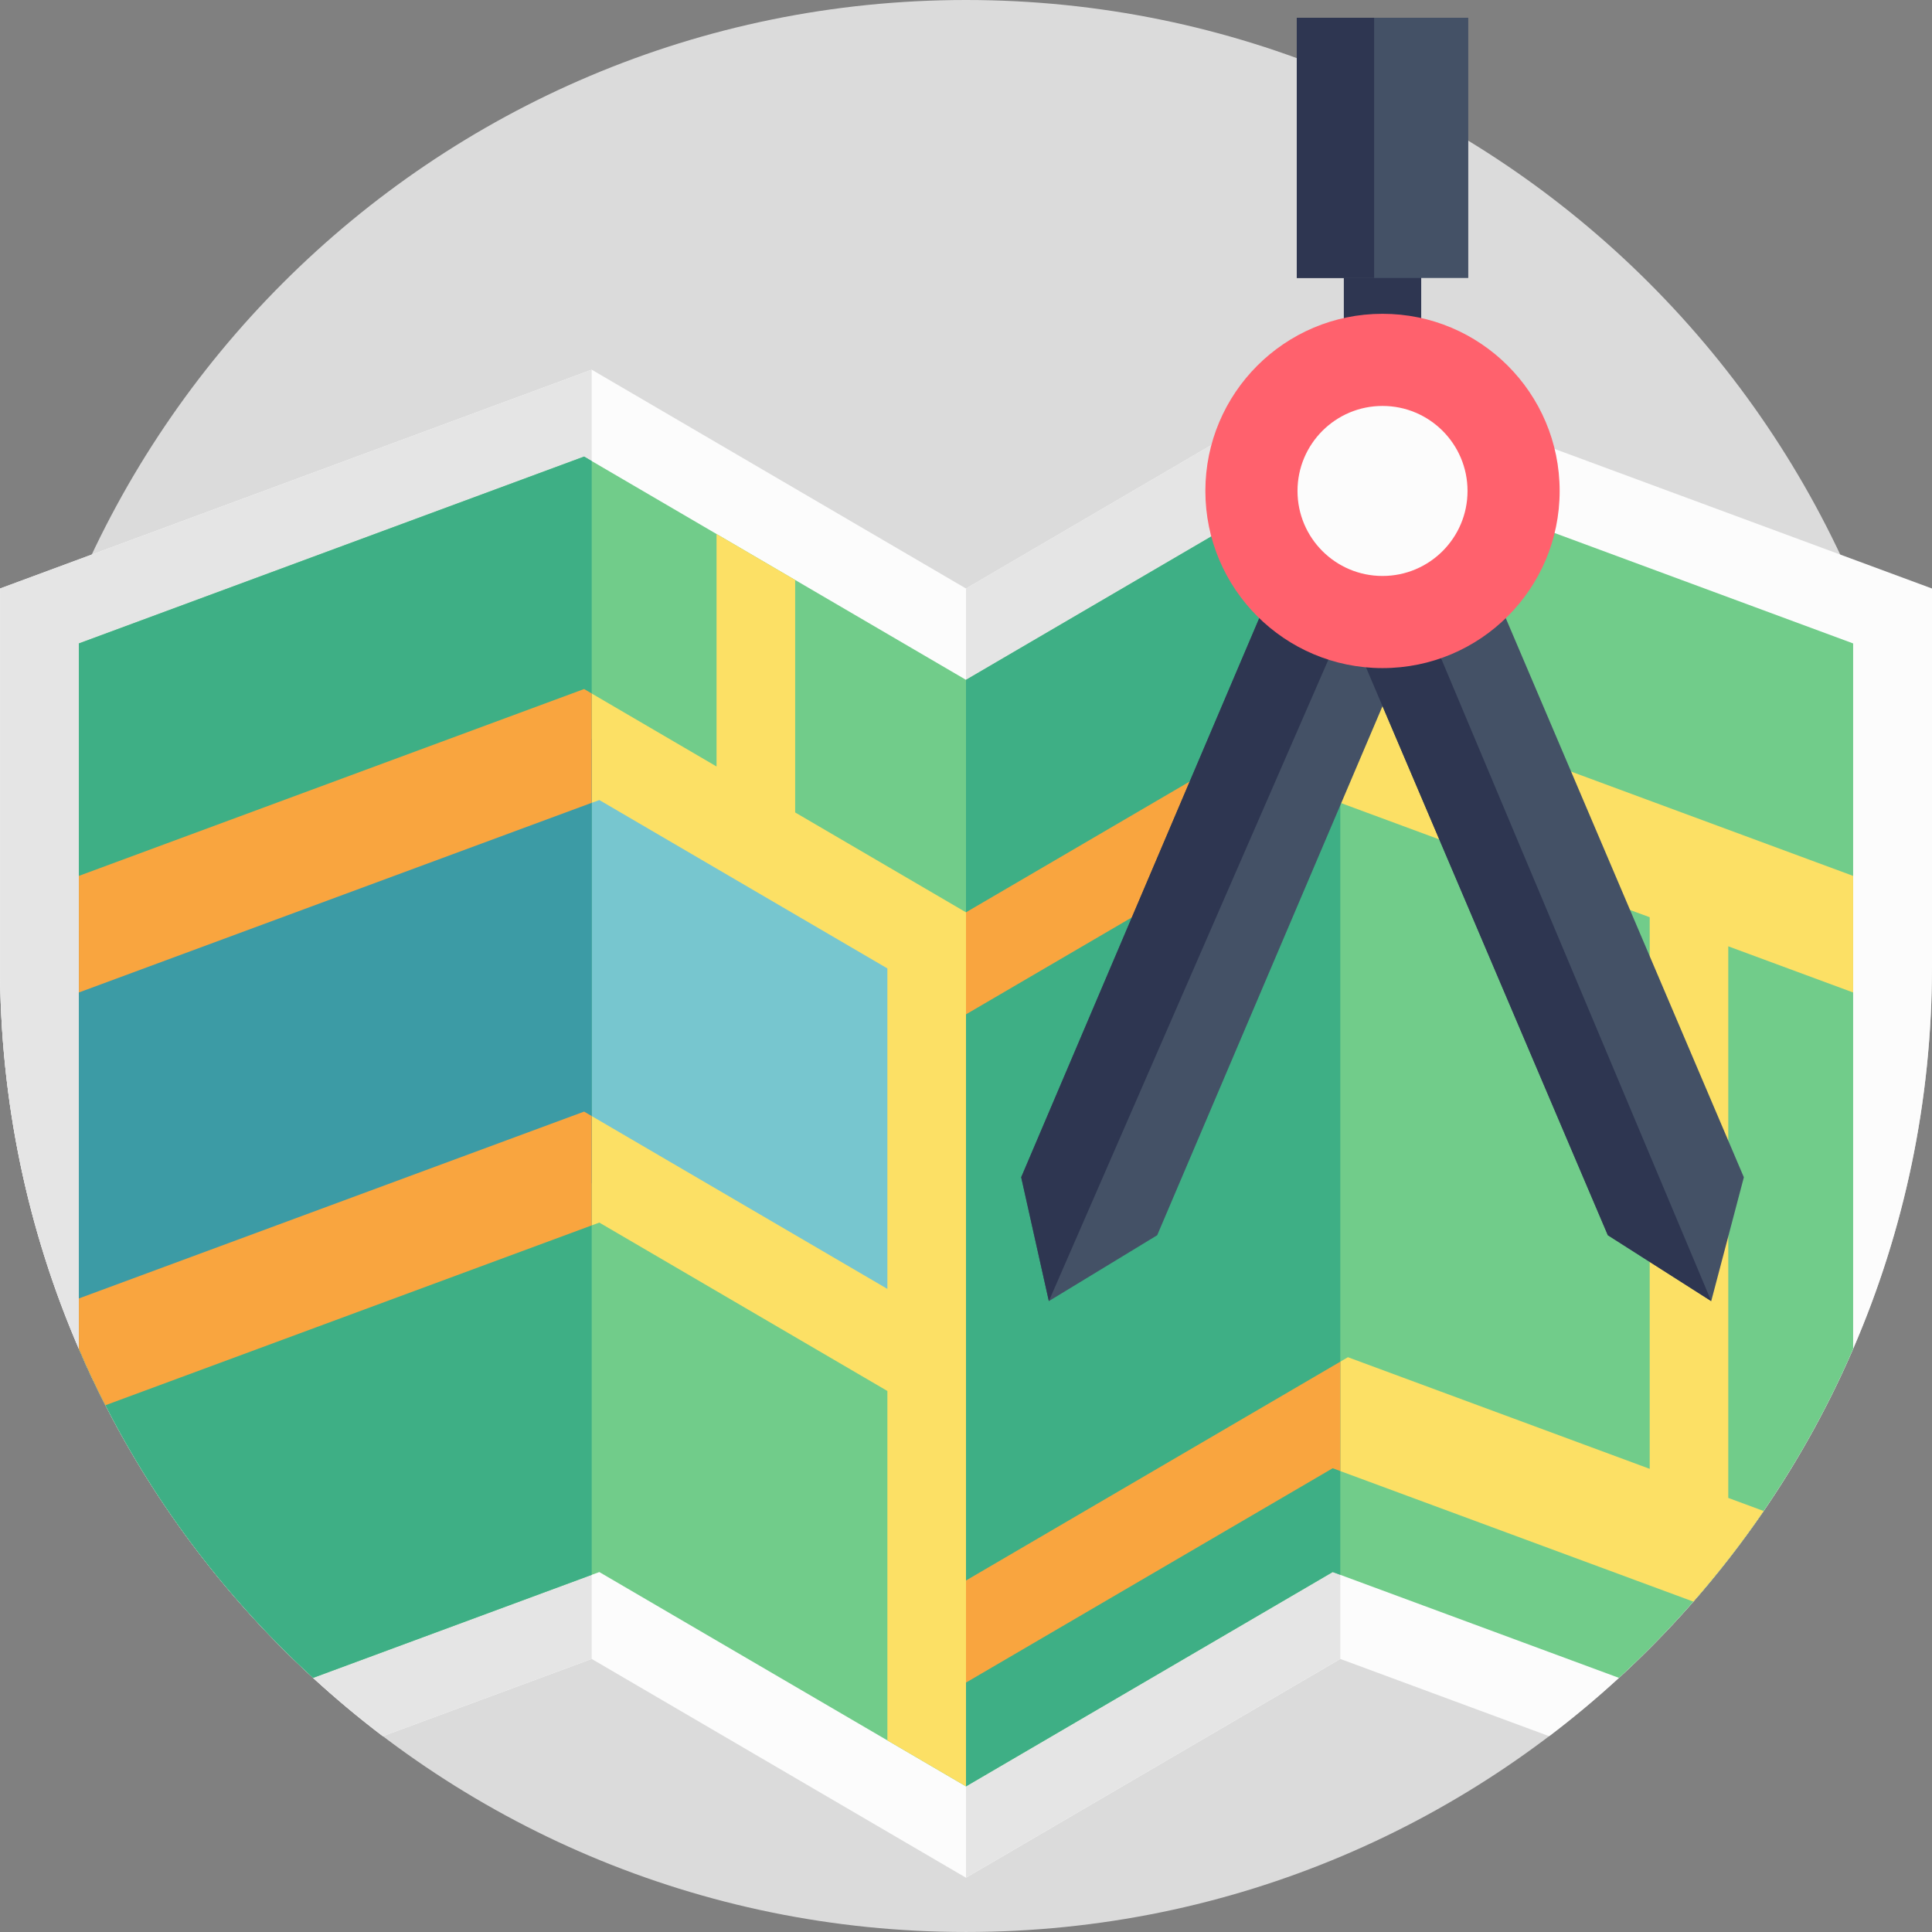 <svg height="512pt" viewBox="0 0 512 512" width="512pt" xmlns="http://www.w3.org/2000/svg"><rect x="0" y="0" width="512" height="512" fill="#808080" stroke="none"/><path d="m511.996 256c0 141.383-114.613 255.996-255.996 255.996-141.387 0-256-114.613-256-255.996 0-141.387 114.613-256 256-256 141.383 0 255.996 114.613 255.996 256zm0 0" fill="#dbdbdb"/><path d="m512 155.961v100.035c0 36.051-7.449 70.363-20.898 101.473-14.41 33.332-35.691 62.996-62.066 87.184-5.914 5.434-12.09 10.594-18.492 15.453l-55.352-20.469-99.191 57.98-99.191-57.98-55.348 20.469c-6.402-4.859-12.578-10.02-18.492-15.453-26.375-24.188-47.66-53.852-62.066-87.184-13.449-31.109-20.898-65.422-20.898-101.473v-100.035l24.312-8.996 132.492-48.996 99.191 57.992 99.191-57.992 132.492 48.996zm0 0" fill="#fcfcfc"/><path d="m355.191 97.961v341.672l-99.191 57.98v-341.66zm0 0" fill="#e5e5e5"/><path d="m156.809 97.969v341.668l-55.348 20.469c-6.402-4.859-12.578-10.02-18.492-15.453-22.371-20.512-41.074-44.961-55.023-72.254-2.508-4.891-4.852-9.863-7.043-14.93-13.449-31.109-20.898-65.422-20.898-101.473v-100.035l24.312-8.996zm0 0" fill="#e5e5e5"/><path d="m491.102 170.516v186.953c-14.41 33.332-35.691 62.996-62.066 87.184l-73.844-27.305-2.016-.738-97.176 56.797-20.832-12.184-76.34-44.613-2.02.738-73.84 27.305c-26.375-24.188-47.66-53.852-62.066-87.184v-186.953l133.891-49.52 2.016 1.184 33.082 19.34 20.836 12.184 45.273 26.465 99.191-57.988 2.02-1.184zm0 0" fill="#71cc8a"/><path d="m248.688 252.246v114.938l-89.859-54.332-136.664 47.488c-.426-.949-.844-1.91-1.262-2.871v-110.707l135.836-50.941zm0 0" fill="#77c6cf"/><path d="m437.188 389.258-79.977-29.582-2.02 1.184-99.191 57.988v-150.035l97.176-56.801 2.016.742 81.996 30.324zm53.914-126.238v-30.898l-133.891-49.516-2.02 1.18-99.191 57.992-45.273-26.469v-61.605l-20.836-12.184v61.605l-33.082-19.34-2.016-1.18-133.891 49.516v30.898l135.906-50.258 2.02-.742 76.34 44.625v84.93l-78.359-45.809-2.016-1.18-133.891 49.516v13.367c2.191 5.066 4.535 10.039 7.043 14.93l128.863-47.656 2.02-.742 76.34 44.625v92.598l20.832 12.184v-27.5l97.176-56.801 2.016.742 93.57 34.598c6.668-7.617 12.895-15.633 18.621-24.012l-9.371-3.469v-146.18zm0 0" fill="#fce065"/><path d="m355.191 122.172v295.172l-2.016-.742-97.176 56.801v-293.238zm0 0" fill="#3eaf85"/><path d="m156.809 122.18v295.168l-73.84 27.305c-22.371-20.512-41.074-44.961-55.023-72.254-2.027-3.961-3.953-7.973-5.781-12.059-.426-.949-.844-1.91-1.262-2.871v-186.953l133.891-49.52zm0 0" fill="#3eaf85"/><path d="m156.809 195.863v117.688l-134.645 46.789c-.426-.949-.844-1.91-1.262-2.871v-110.707l135.836-50.941zm0 0" fill="#3c9ba5"/><g fill="#f9a53f"><path d="m355.191 183.781v28.973l-2.016-.742-97.176 56.801v-27.043zm0 0"/><path d="m355.191 360.859v28.984l-2.016-.742-97.176 56.801v-27.055zm0 0"/><path d="m156.809 183.781v28.973l-135.906 50.262v-30.898l133.891-49.52zm0 0"/><path d="m156.809 295.766v28.977l-128.863 47.656c-2.508-4.891-4.852-9.863-7.043-14.93v-13.367l133.891-49.516zm0 0"/></g><path d="m384.035 145.66-17.656 41.473-59.707 140.215-28.715 17.461-7.332-32.82 77.363-181.688 18.391 7.836 1.379.586zm0 0" fill="#445166"/><path d="m462.141 311.988-8.648 32.82-27.398-17.461-59.715-140.215-9.738-22.883-7.922-18.59 17.66-7.523.219-.094 1.785-.762 16.387-6.98zm0 0" fill="#445166"/><path d="m368.383 137.281-.625 1.441-11.117 25.527-78.684 180.559-7.332-32.82 77.363-181.688 18.391 7.836zm0 0" fill="#2e3651"/><path d="m453.492 344.809-27.398-17.461-59.715-140.215-9.738-22.883-7.922-18.59 17.66-7.523.219-.094zm0 0" fill="#2e3651"/><path d="m356.129 39.188h20.504v68.961h-20.504zm0 0" fill="#2e3651"/><path d="m413.324 130.109c0 25.926-21.016 46.945-46.945 46.945-25.926 0-46.945-21.02-46.945-46.945 0-25.93 21.02-46.949 46.945-46.949 25.93 0 46.945 21.02 46.945 46.949zm0 0" fill="#ff616d"/><path d="m388.91 130.109c0 12.441-10.09 22.527-22.531 22.527s-22.527-10.086-22.527-22.527c0-12.445 10.086-22.531 22.527-22.531s22.531 10.086 22.531 22.531zm0 0" fill="#fcfcfc"/><path d="m343.656 4.707h45.449v68.961h-45.449zm0 0" fill="#445166"/><path d="m343.656 4.707h20.504v68.961h-20.504zm0 0" fill="#2e3651"/></svg>